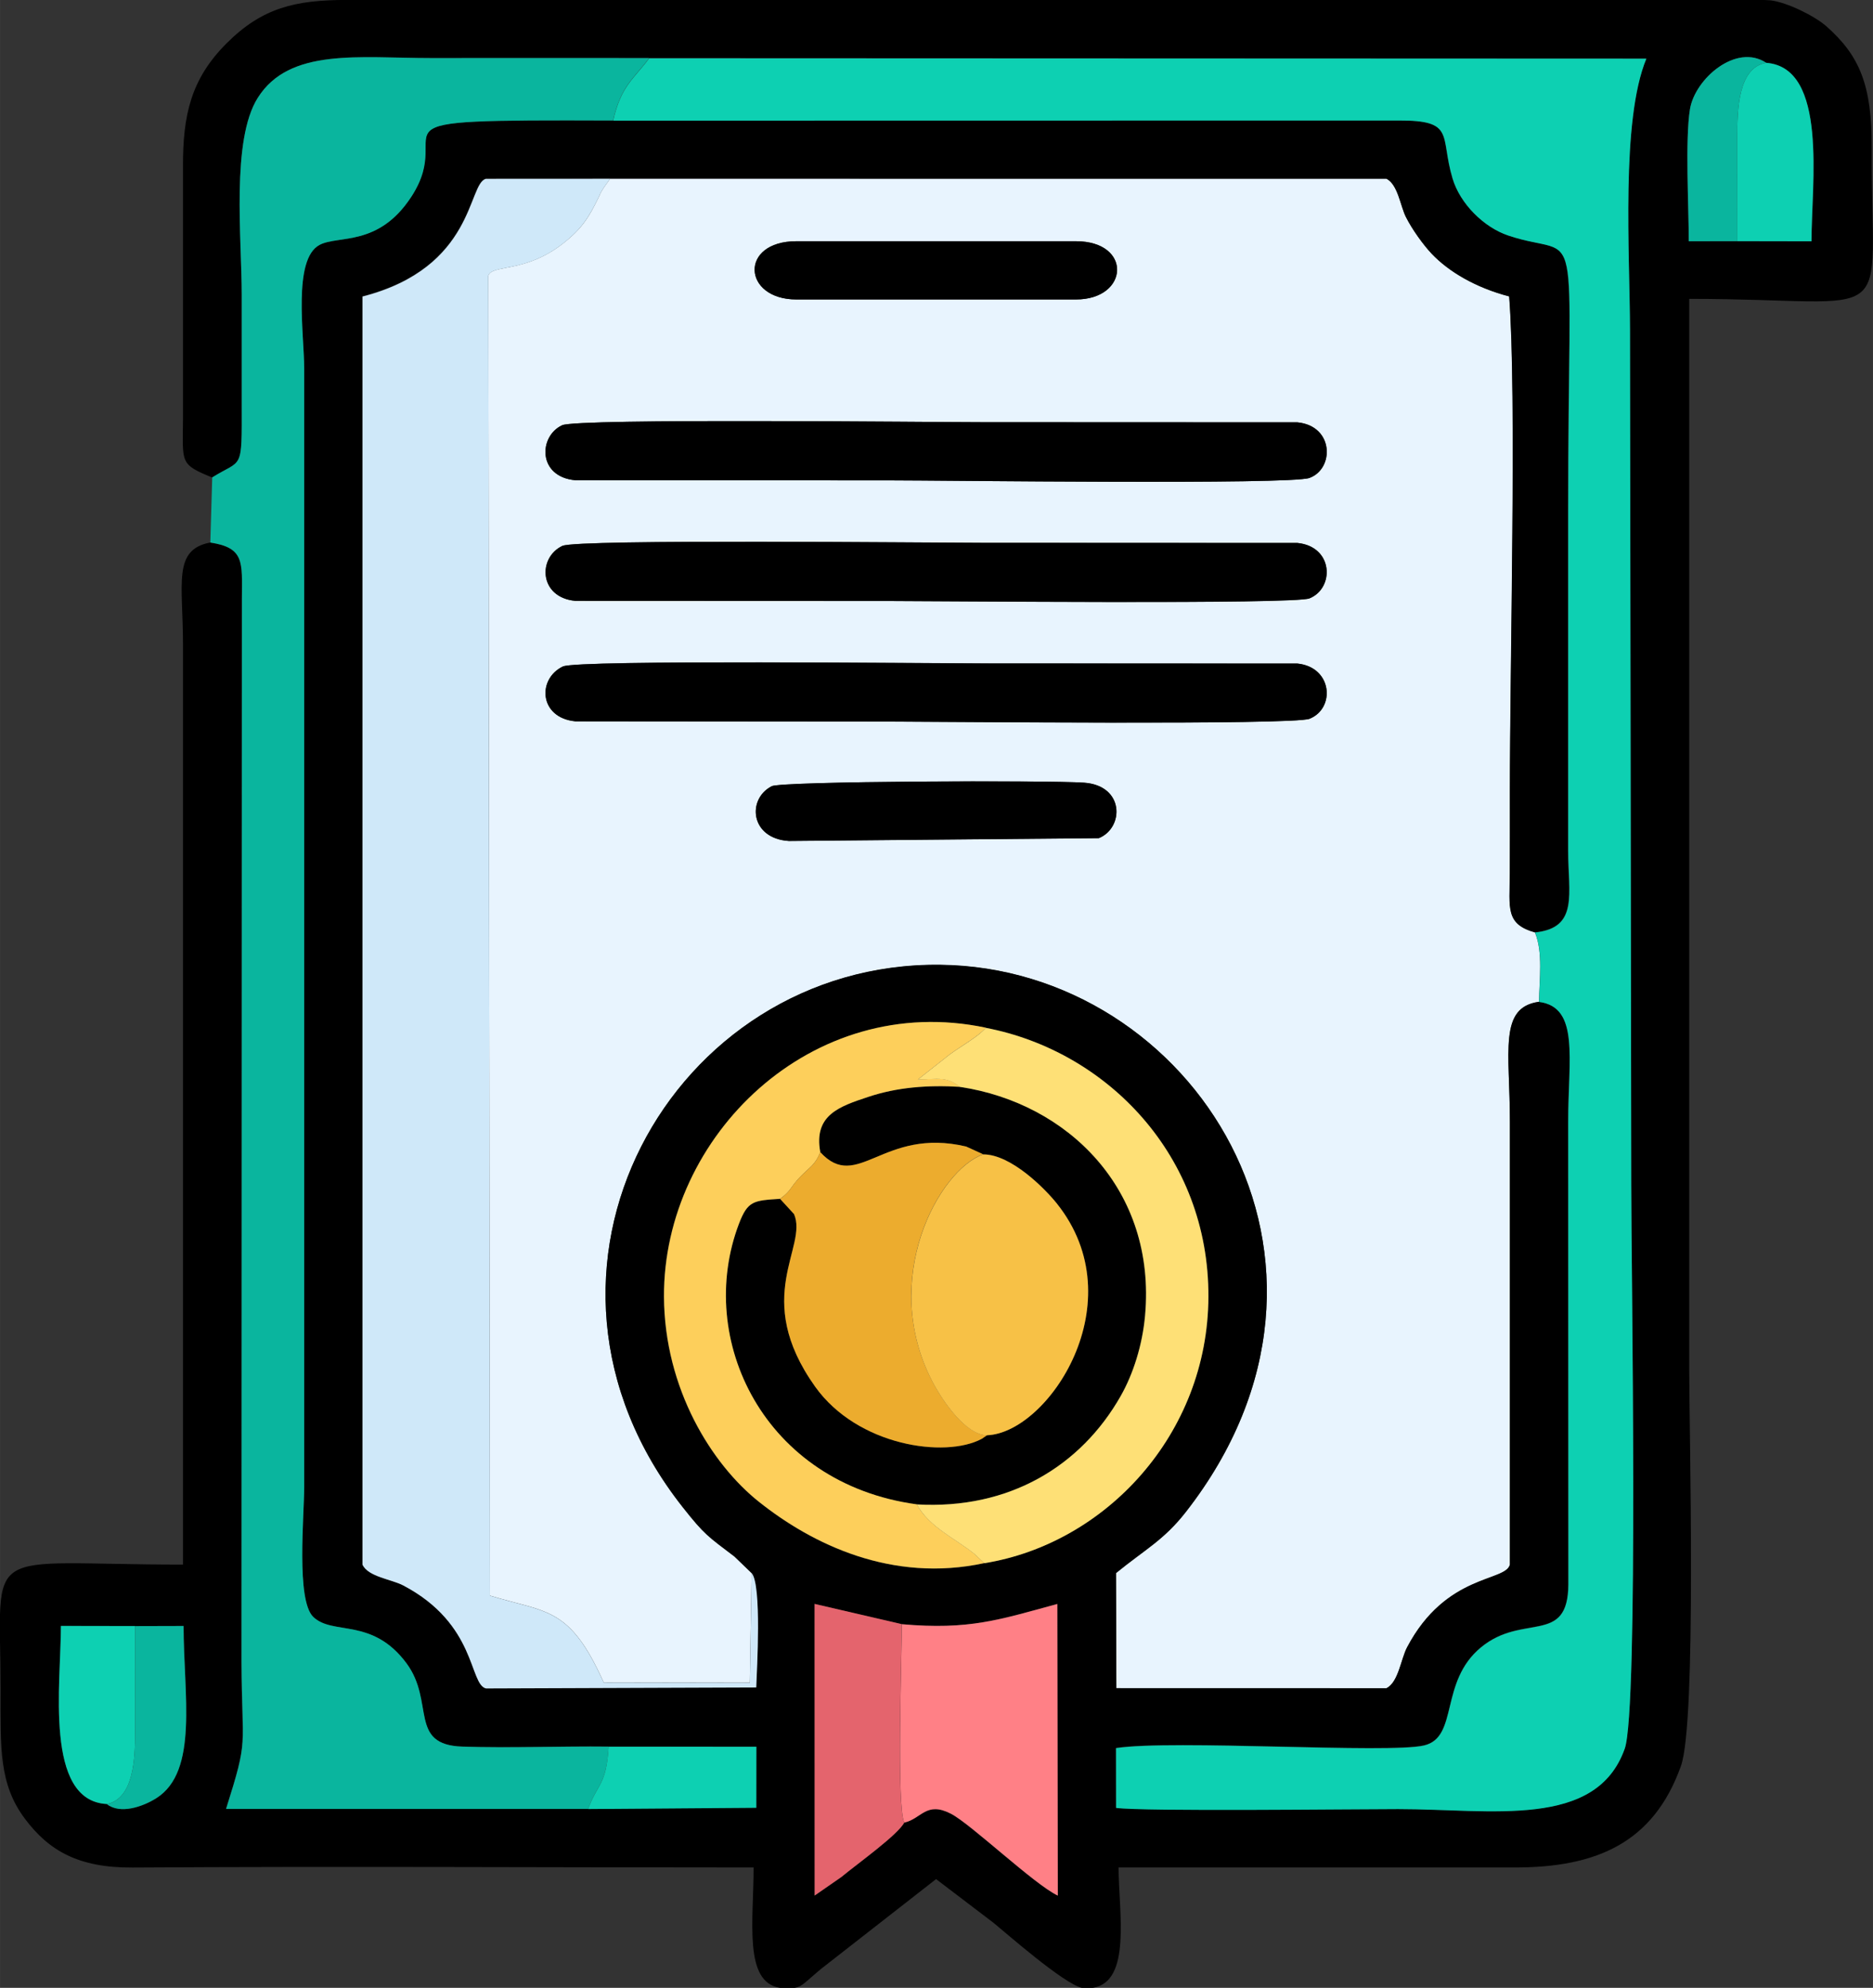 <?xml version="1.0" encoding="UTF-8"?>
<!DOCTYPE svg PUBLIC "-//W3C//DTD SVG 1.1//EN" "http://www.w3.org/Graphics/SVG/1.1/DTD/svg11.dtd">
<!-- Creator: CorelDRAW 2020 (64-Bit) -->
<svg xmlns="http://www.w3.org/2000/svg" xml:space="preserve" width="286.418mm" height="303.926mm" version="1.1" style="shape-rendering:geometricPrecision; text-rendering:geometricPrecision; image-rendering:optimizeQuality; fill-rule:evenodd; clip-rule:evenodd"
viewBox="0 0 285.07 302.5"
 xmlns:xlink="http://www.w3.org/1999/xlink"
 xmlns:xodm="http://www.corel.com/coreldraw/odm/2003">
 <rect x="0" y="0" width="285.07" height="302.5" fill="#333333" stroke="none"/>
 <defs>
  <style type="text/css">
   <![CDATA[
    .fil1 {fill:black}
    .fil4 {fill:#0AB59E}
    .fil2 {fill:#0DD0B2}
    .fil3 {fill:#CFE8F9}
    .fil10 {fill:#E4646D}
    .fil0 {fill:#E8F4FE}
    .fil7 {fill:#ECAC2E}
    .fil8 {fill:#F7C146}
    .fil5 {fill:#FDCF5B}
    .fil6 {fill:#FEE076}
    .fil9 {fill:#FF8086}
   ]]>
  </style>
 </defs>
 <g id="Capa_x0020_1">
  <g id="_2071913695232">
   <path class="fil0" d="M117.43 119.65c1.51,-0.79 42.14,-0.93 47.57,-0.54 6.17,0.44 6.1,6.87 2.24,8.44l-47.17 0.43c-5.88,-0.36 -6.42,-6.35 -2.64,-8.32zm-31.73 -18.24c2.19,-1.04 56.41,-0.46 63.88,-0.46l47.88 0.02c5.35,0.54 5.81,6.81 1.86,8.4 -2.49,1 -56.44,0.43 -63.92,0.43l-47.84 -0.04c-5.54,-0.55 -5.83,-6.48 -1.86,-8.36zm-0.08 -18.35c2.24,-1.05 56.44,-0.46 63.95,-0.46l47.89 0.02c5.51,0.55 5.66,6.88 1.83,8.43 -2.33,0.94 -56.41,0.4 -63.91,0.4l-47.82 -0.02c-5.54,-0.5 -5.78,-6.58 -1.95,-8.38zm-0.07 -18.35c2.33,-1.08 56.44,-0.46 64.02,-0.46l47.9 0.02c5.56,0.55 5.62,7.08 1.82,8.46 -2.9,1.06 -55.97,0.37 -63.9,0.37l-47.8 -0.02c-5.79,-0.49 -5.65,-6.69 -2.04,-8.37zm35.66 -19.14c-8.21,0 -8.75,-8.86 0,-8.86l42.54 0c8.6,0 8.11,8.86 0,8.86l-42.54 0zm-6.83 193.81l-2.58 -2.49c-4.06,-3.09 -4.55,-3.3 -7.87,-7.5 -28.35,-35.88 -1.6,-83 39.15,-82.55 38.5,0.42 67.12,45.13 37.44,83.21 -3.37,4.33 -6.2,5.7 -10.67,9.35l0.06 17.52 41.11 0.01c1.83,-0.92 2.2,-4.45 3.14,-6.23 5.94,-11.26 15.06,-9.95 15.65,-12.6l0 -67.35c0,-10.72 -1.76,-17.44 4.43,-18.28 0.03,-3.38 0.64,-7.51 -0.62,-10.57 -4.51,-1.28 -3.84,-3.66 -3.81,-8.96 0.02,-4.14 0.01,-8.27 0.01,-12.41 0,-19.41 1.04,-60.69 -0.11,-75.41 -5.13,-1.34 -9.23,-3.78 -11.81,-6.51 -1.21,-1.28 -2.92,-3.61 -3.9,-5.56 -0.85,-1.67 -1.21,-4.94 -2.97,-5.84l-118.17 -0.01 -0.94 1.31c-0.09,0.14 -0.18,0.28 -0.26,0.42 -0.58,0.99 -0.1,0.19 -0.61,1.22 -1.42,2.88 -2.44,4.63 -5.4,6.93 -5.76,4.49 -10.71,3.12 -11.33,4.85l0.25 200.88c8.66,2.63 12.11,1.62 17.31,13.21l22.24 0.04 0.27 -16.69z"/>
   <path class="fil1" d="M137.63 277.34c-0.96,1.87 -7.09,6.24 -9.61,8.32l-4.04 2.8 -0.01 -44.38 13.27 3.08c10.29,0.91 14.88,-0.69 23.67,-3.08l0.07 44.38c-3.59,-1.69 -13.23,-10.9 -16.27,-12.46 -3.77,-1.94 -4.46,0.76 -7.09,1.35zm-84.89 -277.34l0.94 0c1.75,0 4.26,0 7.43,0l207.42 0c0.44,0.02 0.77,0.04 0.93,0.05 2.57,0.3 6.76,2.41 8.48,3.92 5.1,4.49 6.97,8.99 6.93,18.47 -0.11,28.28 4.68,23.04 -27.77,23.04 0,54.36 0,108.71 0,163.07 0,9.14 1.14,53.5 -1.26,60.19 -4.2,11.76 -12.93,15.45 -25.33,15.44l-60.26 -0c0,6.65 2.03,17.38 -3.93,18.32l-1.66 0c-2.84,-0.69 -11.37,-8.2 -13.46,-9.91l-8.73 -6.64 -17.59 13.73c-2.36,1.97 -2.78,2.63 -3.93,2.82l-2.21 0c-5.6,-0.83 -4.04,-10.19 -4.04,-18.32 -31.5,0 -63.05,-0.19 -94.54,0.01 -8.21,0.05 -12.69,-2.56 -16.3,-7.33 -4.05,-5.34 -3.78,-10.82 -3.78,-19.86 0,-22.45 -3.33,-18.91 27.77,-18.91l0 -140.02c0,-9.27 -1.6,-14.42 4.14,-15.51 5.22,0.79 4.84,2.97 4.81,8.41l-0.06 161.89c0.06,13.64 1.14,11.36 -2.35,22.41l55.1 0 25.6 -0.19 0.01 -9.29 -22.49 -0.01c-7.34,-0.08 -14.98,0.24 -22.26,0 -8.23,-0.27 -4.15,-6.8 -8.49,-12.67 -5.23,-7.06 -11.25,-4.19 -14.21,-7.08 -2.61,-2.55 -1.37,-15.33 -1.37,-19.78l0 -170.16c0,-5.19 -1.77,-16.62 2.32,-18.82 2.85,-1.53 8.96,0.34 13.97,-7.31 7.35,-11.22 -9.97,-11.78 30.72,-11.63l119.5 -0.02c8.77,-0.04 6.31,2.29 8.27,8.84 1.14,3.81 4.72,7.4 8.45,8.66 11.6,3.9 9.14,-5.17 9.14,42.15l0 51.4c0,6.63 1.66,11.83 -5.05,12.51 -4.51,-1.28 -3.84,-3.66 -3.81,-8.96 0.02,-4.14 0.01,-8.27 0.01,-12.41 0,-19.41 1.04,-60.69 -0.11,-75.41 -5.13,-1.34 -9.23,-3.78 -11.81,-6.51 -1.21,-1.28 -2.92,-3.61 -3.9,-5.56 -0.85,-1.67 -1.21,-4.94 -2.97,-5.84l-118.17 -0.01 -18.9 0.01c-2.79,0.67 -1.62,13.49 -18.79,17.91l-0 192.98c0.87,1.85 4.42,2.22 6.19,3.15 11.23,5.9 10.02,15.07 12.61,15.68l41.13 -0.15c0.1,-2.73 0.86,-15.63 -0.7,-17.4l-2.58 -2.49c-4.06,-3.09 -4.55,-3.3 -7.87,-7.5 -28.35,-35.88 -1.6,-83 39.15,-82.55 38.5,0.42 67.12,45.13 37.44,83.21 -3.37,4.33 -6.2,5.7 -10.67,9.35l0.06 17.52 41.11 0.01c1.83,-0.92 2.2,-4.45 3.14,-6.23 5.94,-11.26 15.06,-9.95 15.65,-12.6l0 -67.35c0,-10.72 -1.76,-17.44 4.43,-18.28 6.19,0.81 4.43,8.66 4.43,18.28l0.03 70.35c-0.06,9.36 -6.9,4.3 -13.31,9.6 -6.37,5.27 -3.35,13.67 -8.66,14.92 -5.41,1.27 -38.23,-0.92 -46.88,0.4l0.01 9.1c4.38,0.56 35.83,0.18 42.93,0.18 14.21,0 30.15,3.07 34.49,-9.2 2.13,-6.01 0.98,-73.68 0.99,-85.89l-0.19 -129.98c-0.03,-11.66 -1.41,-31.87 2.49,-41.3l-151.78 -0.06c-11.04,-0.02 -22.08,-0 -33.12,-0 -11.05,0 -21.62,-1.6 -26.44,6.05 -4.06,6.43 -2.44,21.32 -2.44,30 0,5.51 -0.01,11.03 0,16.54 0.02,10.46 0.14,8.32 -4.51,11.23 -4.94,-2.03 -4.47,-2.16 -4.43,-8.86l0 -38.41c-0.03,-7.8 1.18,-13.34 6.62,-18.78 5.47,-5.47 10.48,-6.59 18.25,-6.62zm-36.49 274.53c-9.56,-0.48 -6.98,-18.43 -6.98,-27.1l11.29 0.02 7.38 -0.02c0,10.44 2.3,22.11 -4.14,26.2 -2.05,1.3 -5.52,2.5 -7.55,0.9zm133.56 -36.66c-14.03,3.04 -26.18,-2.83 -34.36,-9.36 -7.08,-5.65 -14.34,-17.1 -14.41,-31.18 -0.12,-24.4 22.48,-46.53 48.99,-40.93 18.49,3.54 33.99,19.5 33.89,40.94 -0.09,20.92 -15.68,37.55 -34.11,40.53zm119.01 -228.31c9.43,0.72 6.89,18.44 6.89,27.16l-11.29 -0.02 -7.38 0.01c0,-5.24 -0.58,-15.42 0.18,-20.09 0.75,-4.63 7.04,-10.09 11.61,-7.06z"/>
   <path class="fil2" d="M93.32 18.36l119.5 -0.02c8.77,-0.04 6.31,2.29 8.27,8.84 1.14,3.81 4.72,7.4 8.45,8.66 11.6,3.9 9.14,-5.17 9.14,42.15l0 51.4c0,6.63 1.66,11.83 -5.05,12.51 1.26,3.06 0.65,7.19 0.62,10.57 6.19,0.81 4.43,8.66 4.43,18.28l0.03 70.35c-0.06,9.36 -6.9,4.3 -13.31,9.6 -6.37,5.27 -3.35,13.67 -8.66,14.92 -5.41,1.27 -38.23,-0.92 -46.88,0.4l0.01 9.1c4.38,0.56 35.83,0.18 42.93,0.18 14.21,0 30.15,3.07 34.49,-9.2 2.13,-6.01 0.98,-73.68 0.99,-85.89l-0.19 -129.98c-0.03,-11.66 -1.41,-31.87 2.49,-41.3l-151.78 -0.06c-2.27,3.11 -4.26,4.1 -5.48,9.5z"/>
   <path class="fil3" d="M114.39 239.38l-0.27 16.69 -22.24 -0.04c-5.2,-11.59 -8.64,-10.58 -17.31,-13.21l-0.25 -200.88c0.63,-1.73 5.58,-0.36 11.33,-4.85 2.95,-2.3 3.98,-4.06 5.4,-6.93 0.51,-1.03 0.03,-0.23 0.61,-1.22 0.08,-0.14 0.17,-0.28 0.26,-0.42l0.94 -1.31 -18.9 0.01c-2.79,0.67 -1.62,13.49 -18.79,17.91l-0 192.98c0.87,1.85 4.42,2.22 6.19,3.15 11.23,5.9 10.02,15.07 12.61,15.68l41.13 -0.15c0.1,-2.73 0.86,-15.63 -0.7,-17.4z"/>
   <path class="fil4" d="M32.3 72.67l-0.29 9.89c5.22,0.79 4.84,2.97 4.81,8.41l-0.06 161.89c0.06,13.64 1.14,11.36 -2.35,22.41l55.1 0c1.44,-3.93 2.77,-3.59 3.12,-9.48 -7.34,-0.08 -14.98,0.24 -22.26,0 -8.23,-0.27 -4.15,-6.8 -8.49,-12.67 -5.23,-7.06 -11.25,-4.19 -14.21,-7.08 -2.61,-2.55 -1.37,-15.33 -1.37,-19.78l0 -170.16c0,-5.19 -1.77,-16.62 2.32,-18.82 2.85,-1.53 8.96,0.34 13.97,-7.31 7.35,-11.22 -9.97,-11.78 30.72,-11.63 1.23,-5.4 3.21,-6.39 5.48,-9.5 -11.04,-0.02 -22.08,-0 -33.12,-0 -11.05,0 -21.62,-1.6 -26.44,6.05 -4.06,6.43 -2.44,21.32 -2.44,30 0,5.51 -0.01,11.03 0,16.54 0.02,10.46 0.14,8.32 -4.51,11.23z"/>
   <path class="fil1" d="M124.84 175.33c5.69,6.2 9.54,-3.85 22.21,-0.85l2.59 1.18c4.27,-0.01 9.44,5.26 11.2,7.46 12.01,15.01 -1.28,34.92 -10.6,35.28l-0.81 0.55c-5.59,3 -18.93,1.08 -25.36,-7.93 -9.73,-13.64 -1.03,-21.25 -3.22,-26.27l-2.12 -2.31c-4.03,0.26 -4.93,0.28 -6.27,3.79 -6.68,17.55 3.78,39.52 27.06,42.7 14.07,0.81 24.98,-5.83 31.04,-16.49 1.91,-3.37 3.31,-7.78 3.71,-12.24 1.73,-19.16 -11.77,-32.34 -28.15,-34.8 -4.93,-0.3 -9.58,0.05 -13.97,1.52 -4.39,1.47 -8.36,2.75 -7.32,8.41z"/>
   <path class="fil5" d="M149.81 237.87l-1.51 -1.41c-2.94,-2.37 -6.85,-4.05 -8.77,-7.54 -23.28,-3.18 -33.74,-25.14 -27.06,-42.7 1.34,-3.51 2.23,-3.53 6.27,-3.79 1.81,-1.35 1.4,-1.63 3.1,-3.39 1.39,-1.44 2.24,-1.75 3.01,-3.72 -1.04,-5.66 2.92,-6.95 7.32,-8.41 4.39,-1.46 9.05,-1.82 13.97,-1.52 -2.08,-1.66 -3.43,-1.17 -6.42,-1.13l4.89 -3.85c1.58,-1.17 4.41,-2.75 5.44,-4.02 -26.51,-5.6 -49.1,16.54 -48.99,40.93 0.07,14.08 7.32,25.53 14.41,31.18 8.18,6.53 20.32,12.4 34.36,9.36z"/>
   <path class="fil6" d="M146.13 165.4c16.38,2.46 29.88,15.64 28.15,34.8 -0.4,4.46 -1.79,8.87 -3.71,12.24 -6.06,10.66 -16.97,17.3 -31.04,16.49 1.92,3.49 5.83,5.17 8.77,7.54l1.51 1.41c18.44,-2.97 34.03,-19.61 34.11,-40.53 0.09,-21.45 -15.41,-37.4 -33.89,-40.94 -1.03,1.27 -3.85,2.85 -5.44,4.02l-4.89 3.85c2.99,-0.04 4.34,-0.53 6.42,1.13z"/>
   <path class="fil1" d="M85.56 64.71c-3.61,1.68 -3.75,7.88 2.04,8.37l47.8 0.02c7.93,0 61,0.69 63.9,-0.37 3.81,-1.39 3.75,-7.91 -1.82,-8.46l-47.9 -0.02c-7.59,0 -61.69,-0.62 -64.02,0.46z"/>
   <path class="fil1" d="M85.63 83.06c-3.83,1.8 -3.59,7.88 1.95,8.38l47.82 0.02c7.5,0 61.58,0.54 63.91,-0.4 3.82,-1.55 3.67,-7.88 -1.83,-8.43l-47.89 -0.02c-7.51,0 -61.71,-0.59 -63.95,0.46z"/>
   <path class="fil1" d="M85.7 101.41c-3.97,1.88 -3.67,7.82 1.86,8.36l47.84 0.04c7.49,0 61.43,0.57 63.92,-0.43 3.95,-1.59 3.48,-7.87 -1.86,-8.4l-47.88 -0.02c-7.47,0 -61.69,-0.58 -63.88,0.46z"/>
   <path class="fil7" d="M124.84 175.33c-0.77,1.97 -1.61,2.28 -3.01,3.72 -1.7,1.76 -1.29,2.04 -3.1,3.39l2.12 2.31c2.19,5.02 -6.51,12.64 3.22,26.27 6.43,9.01 19.77,10.93 25.36,7.93l0.81 -0.55c-3.23,-0.03 -6.73,-5.12 -8.31,-8.13 -8.18,-15.61 0.96,-32.25 7.71,-34.62l-2.59 -1.18c-12.67,-3 -16.52,7.05 -22.21,0.85z"/>
   <path class="fil8" d="M150.24 218.41c9.31,-0.37 22.6,-20.28 10.6,-35.28 -1.76,-2.2 -6.93,-7.47 -11.2,-7.46 -6.74,2.36 -15.88,19.01 -7.71,34.62 1.58,3.01 5.08,8.1 8.31,8.13z"/>
   <path class="fil9" d="M137.26 247.16c0,4.48 -0.82,28.01 0.38,30.19 2.64,-0.59 3.32,-3.29 7.09,-1.35 3.04,1.56 12.69,10.77 16.27,12.46l-0.07 -44.38c-8.8,2.39 -13.38,3.99 -23.67,3.08z"/>
   <path class="fil10" d="M137.63 277.34c-1.2,-2.18 -0.38,-25.71 -0.38,-30.19l-13.27 -3.08 0.01 44.38 4.04 -2.8c2.52,-2.08 8.65,-6.45 9.61,-8.32z"/>
   <path class="fil1" d="M121.22 45.57l42.54 0c8.11,0 8.6,-8.86 0,-8.86l-42.54 0c-8.75,0 -8.21,8.86 0,8.86z"/>
   <path class="fil1" d="M117.43 119.65c-3.78,1.97 -3.24,7.96 2.64,8.32l47.17 -0.43c3.86,-1.57 3.93,-8 -2.24,-8.44 -5.42,-0.38 -46.06,-0.24 -47.57,0.54z"/>
   <path class="fil2" d="M264.42 36.7l11.29 0.02c0,-8.72 2.55,-26.44 -6.89,-27.16 -4.22,0.69 -4.41,6.98 -4.41,11.1 -0,5.35 0.01,10.69 0.01,16.04z"/>
   <path class="fil2" d="M16.25 274.53c4.11,-0.83 4.31,-6.87 4.32,-11.01 0.01,-5.36 -0.01,-10.72 -0.01,-16.08l-11.29 -0.02c0,8.67 -2.58,26.62 6.98,27.1z"/>
   <path class="fil2" d="M89.51 275.29l25.6 -0.19 0.01 -9.29 -22.49 -0.01c-0.35,5.9 -1.68,5.56 -3.12,9.48z"/>
   <path class="fil4" d="M16.25 274.53c2.04,1.61 5.5,0.4 7.55,-0.9 6.45,-4.09 4.14,-15.76 4.14,-26.2l-7.38 0.02c0,5.36 0.02,10.72 0.01,16.08 -0.01,4.13 -0.21,10.17 -4.32,11.01z"/>
   <path class="fil4" d="M264.42 36.7c0,-5.35 -0.01,-10.69 -0.01,-16.04 0,-4.12 0.19,-10.41 4.41,-11.1 -4.57,-3.03 -10.86,2.43 -11.61,7.06 -0.75,4.67 -0.18,14.85 -0.18,20.09l7.38 -0.01z"/>
  </g>
 </g>
</svg>
